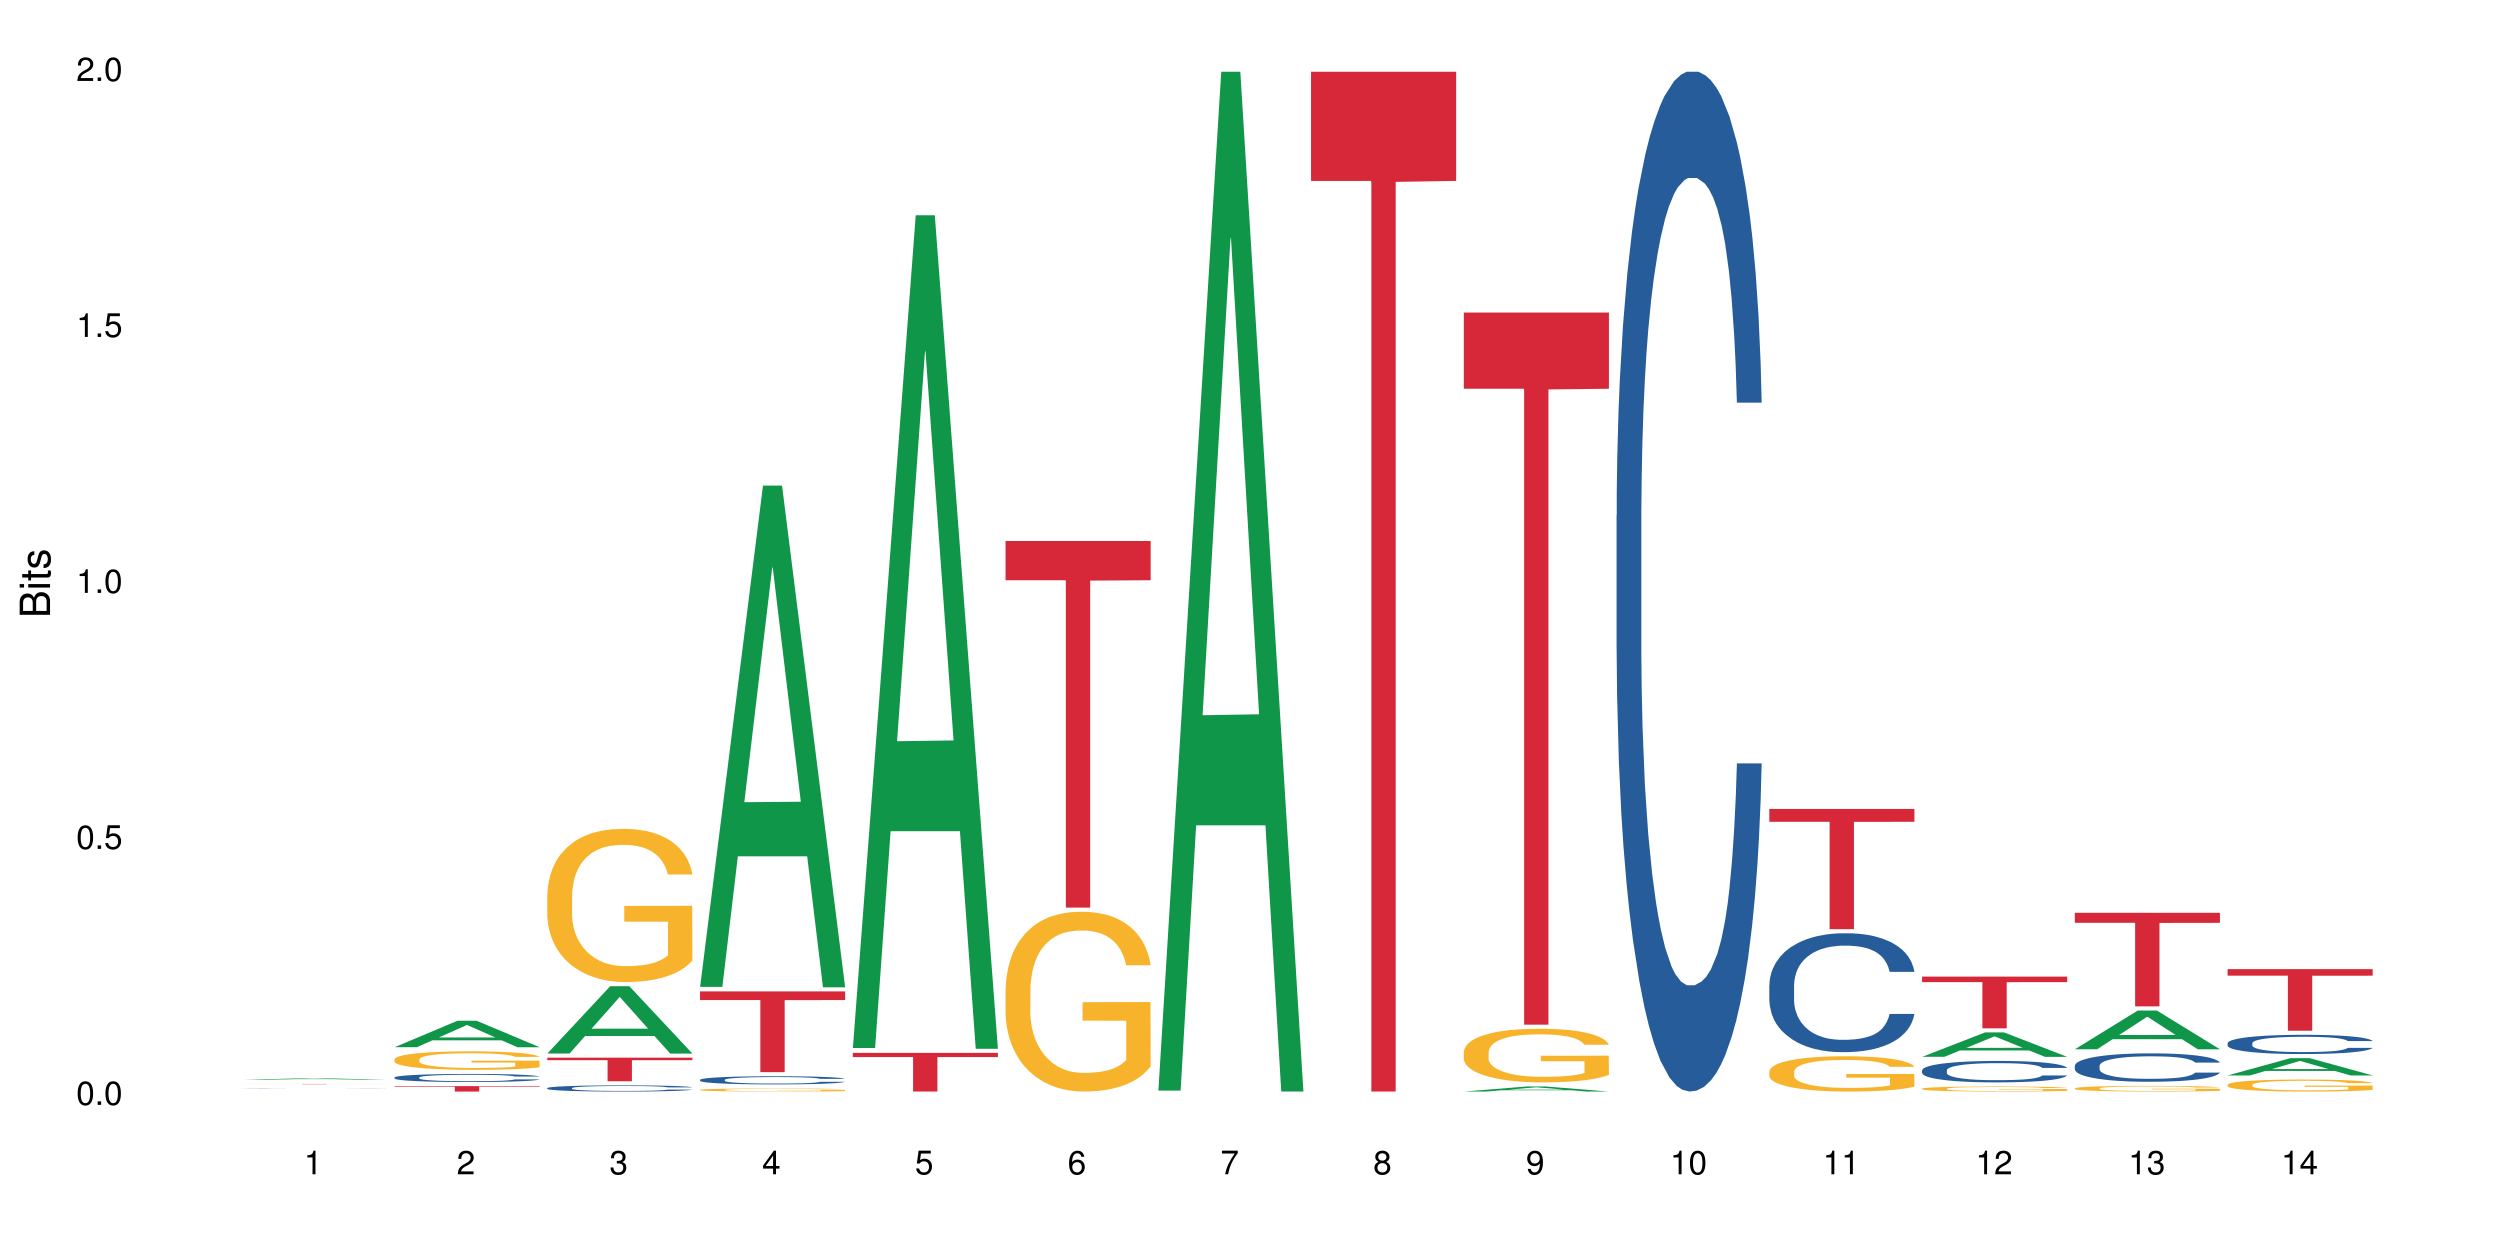 <?xml version="1.0" encoding="UTF-8"?>
<svg xmlns="http://www.w3.org/2000/svg" xmlns:xlink="http://www.w3.org/1999/xlink" width="720pt" height="360pt" viewBox="0 0 720 360" version="1.1">
<defs>
<g>
<symbol overflow="visible" id="glyph0-0">
<path style="stroke:none;" d=""/>
</symbol>
<symbol overflow="visible" id="glyph0-1">
<path style="stroke:none;" d="M 2.641 -6.797 C 2 -6.797 1.422 -6.531 1.078 -6.047 C 0.641 -5.453 0.406 -4.547 0.406 -3.297 C 0.406 -1 1.188 0.219 2.641 0.219 C 4.078 0.219 4.859 -1 4.859 -3.234 C 4.859 -4.562 4.656 -5.438 4.203 -6.047 C 3.844 -6.531 3.281 -6.797 2.641 -6.797 Z M 2.641 -6.047 C 3.547 -6.047 4 -5.125 4 -3.312 C 4 -1.375 3.562 -0.484 2.625 -0.484 C 1.734 -0.484 1.281 -1.422 1.281 -3.281 C 1.281 -5.141 1.734 -6.047 2.641 -6.047 Z M 2.641 -6.047 "/>
</symbol>
<symbol overflow="visible" id="glyph0-2">
<path style="stroke:none;" d="M 1.828 -1 L 0.828 -1 L 0.828 0 L 1.828 0 Z M 1.828 -1 "/>
</symbol>
<symbol overflow="visible" id="glyph0-3">
<path style="stroke:none;" d="M 4.562 -6.797 L 1.062 -6.797 L 0.547 -3.094 L 1.328 -3.094 C 1.719 -3.562 2.047 -3.734 2.578 -3.734 C 3.484 -3.734 4.062 -3.109 4.062 -2.094 C 4.062 -1.125 3.484 -0.531 2.578 -0.531 C 1.828 -0.531 1.375 -0.906 1.188 -1.672 L 0.328 -1.672 C 0.453 -1.109 0.547 -0.844 0.75 -0.594 C 1.125 -0.078 1.828 0.219 2.594 0.219 C 3.969 0.219 4.922 -0.781 4.922 -2.219 C 4.922 -3.562 4.031 -4.484 2.719 -4.484 C 2.25 -4.484 1.859 -4.359 1.469 -4.062 L 1.734 -5.969 L 4.562 -5.969 Z M 4.562 -6.797 "/>
</symbol>
<symbol overflow="visible" id="glyph0-4">
<path style="stroke:none;" d="M 2.484 -4.844 L 2.484 0 L 3.328 0 L 3.328 -6.797 L 2.766 -6.797 C 2.469 -5.75 2.281 -5.609 0.984 -5.453 L 0.984 -4.844 Z M 2.484 -4.844 "/>
</symbol>
<symbol overflow="visible" id="glyph0-5">
<path style="stroke:none;" d="M 4.859 -0.828 L 1.281 -0.828 C 1.359 -1.391 1.672 -1.75 2.5 -2.234 L 3.469 -2.75 C 4.406 -3.266 4.906 -3.969 4.906 -4.812 C 4.906 -5.375 4.672 -5.906 4.266 -6.266 C 3.859 -6.625 3.375 -6.797 2.719 -6.797 C 1.859 -6.797 1.219 -6.5 0.844 -5.922 C 0.609 -5.562 0.5 -5.125 0.484 -4.438 L 1.328 -4.438 C 1.359 -4.906 1.406 -5.188 1.531 -5.406 C 1.75 -5.812 2.188 -6.062 2.703 -6.062 C 3.469 -6.062 4.031 -5.516 4.031 -4.781 C 4.031 -4.25 3.719 -3.797 3.125 -3.438 L 2.234 -2.938 C 0.812 -2.141 0.406 -1.5 0.328 0 L 4.859 0 Z M 4.859 -0.828 "/>
</symbol>
<symbol overflow="visible" id="glyph0-6">
<path style="stroke:none;" d="M 2.125 -3.125 L 2.578 -3.125 C 3.516 -3.125 3.984 -2.703 3.984 -1.891 C 3.984 -1.031 3.469 -0.531 2.578 -0.531 C 1.656 -0.531 1.203 -0.984 1.156 -1.969 L 0.312 -1.969 C 0.344 -1.422 0.438 -1.078 0.609 -0.766 C 0.953 -0.109 1.625 0.219 2.547 0.219 C 3.953 0.219 4.859 -0.609 4.859 -1.906 C 4.859 -2.766 4.516 -3.25 3.703 -3.516 C 4.344 -3.766 4.656 -4.25 4.656 -4.938 C 4.656 -6.109 3.875 -6.797 2.578 -6.797 C 1.203 -6.797 0.484 -6.047 0.453 -4.609 L 1.297 -4.609 C 1.312 -5.016 1.344 -5.25 1.453 -5.453 C 1.641 -5.828 2.062 -6.062 2.594 -6.062 C 3.344 -6.062 3.797 -5.625 3.797 -4.906 C 3.797 -4.422 3.609 -4.141 3.25 -3.984 C 3.016 -3.891 2.719 -3.844 2.125 -3.844 Z M 2.125 -3.125 "/>
</symbol>
<symbol overflow="visible" id="glyph0-7">
<path style="stroke:none;" d="M 3.141 -1.625 L 3.141 0 L 3.984 0 L 3.984 -1.625 L 4.984 -1.625 L 4.984 -2.391 L 3.984 -2.391 L 3.984 -6.797 L 3.359 -6.797 L 0.266 -2.516 L 0.266 -1.625 Z M 3.141 -2.391 L 1 -2.391 L 3.141 -5.359 Z M 3.141 -2.391 "/>
</symbol>
<symbol overflow="visible" id="glyph0-8">
<path style="stroke:none;" d="M 4.781 -5.031 C 4.609 -6.141 3.891 -6.797 2.844 -6.797 C 2.094 -6.797 1.422 -6.438 1.031 -5.828 C 0.609 -5.172 0.406 -4.344 0.406 -3.094 C 0.406 -1.953 0.578 -1.234 0.984 -0.625 C 1.359 -0.078 1.953 0.219 2.703 0.219 C 3.984 0.219 4.922 -0.734 4.922 -2.078 C 4.922 -3.344 4.062 -4.234 2.844 -4.234 C 2.172 -4.234 1.641 -3.969 1.281 -3.469 C 1.281 -5.125 1.828 -6.047 2.797 -6.047 C 3.391 -6.047 3.797 -5.672 3.938 -5.031 Z M 2.734 -3.484 C 3.547 -3.484 4.062 -2.922 4.062 -2 C 4.062 -1.156 3.484 -0.531 2.703 -0.531 C 1.922 -0.531 1.328 -1.188 1.328 -2.047 C 1.328 -2.891 1.906 -3.484 2.734 -3.484 Z M 2.734 -3.484 "/>
</symbol>
<symbol overflow="visible" id="glyph0-9">
<path style="stroke:none;" d="M 4.984 -6.797 L 0.438 -6.797 L 0.438 -5.969 L 4.109 -5.969 C 2.5 -3.656 1.828 -2.234 1.328 0 L 2.219 0 C 2.594 -2.172 3.453 -4.047 4.984 -6.094 Z M 4.984 -6.797 "/>
</symbol>
<symbol overflow="visible" id="glyph0-10">
<path style="stroke:none;" d="M 3.75 -3.578 C 4.453 -4 4.688 -4.344 4.688 -4.984 C 4.688 -6.047 3.844 -6.797 2.641 -6.797 C 1.438 -6.797 0.594 -6.047 0.594 -4.984 C 0.594 -4.359 0.828 -4.016 1.516 -3.578 C 0.734 -3.203 0.359 -2.641 0.359 -1.891 C 0.359 -0.641 1.297 0.219 2.641 0.219 C 3.984 0.219 4.922 -0.641 4.922 -1.875 C 4.922 -2.641 4.531 -3.203 3.75 -3.578 Z M 2.641 -6.047 C 3.359 -6.047 3.812 -5.625 3.812 -4.969 C 3.812 -4.344 3.344 -3.922 2.641 -3.922 C 1.922 -3.922 1.453 -4.344 1.453 -4.984 C 1.453 -5.625 1.922 -6.047 2.641 -6.047 Z M 2.641 -3.203 C 3.484 -3.203 4.062 -2.672 4.062 -1.875 C 4.062 -1.062 3.484 -0.531 2.625 -0.531 C 1.797 -0.531 1.219 -1.078 1.219 -1.875 C 1.219 -2.672 1.797 -3.203 2.641 -3.203 Z M 2.641 -3.203 "/>
</symbol>
<symbol overflow="visible" id="glyph0-11">
<path style="stroke:none;" d="M 0.516 -1.547 C 0.672 -0.438 1.406 0.219 2.438 0.219 C 3.188 0.219 3.859 -0.141 4.266 -0.75 C 4.688 -1.406 4.891 -2.25 4.891 -3.484 C 4.891 -4.625 4.703 -5.359 4.312 -5.953 C 3.938 -6.5 3.344 -6.797 2.594 -6.797 C 1.297 -6.797 0.359 -5.844 0.359 -4.516 C 0.359 -3.25 1.234 -2.344 2.453 -2.344 C 3.094 -2.344 3.562 -2.578 4.016 -3.109 C 4 -1.453 3.469 -0.531 2.5 -0.531 C 1.906 -0.531 1.484 -0.906 1.359 -1.547 Z M 2.578 -6.062 C 3.375 -6.062 3.969 -5.406 3.969 -4.531 C 3.969 -3.688 3.375 -3.094 2.547 -3.094 C 1.734 -3.094 1.234 -3.672 1.234 -4.578 C 1.234 -5.438 1.797 -6.062 2.578 -6.062 Z M 2.578 -6.062 "/>
</symbol>
<symbol overflow="visible" id="glyph1-0">
<path style="stroke:none;" d=""/>
</symbol>
<symbol overflow="visible" id="glyph1-1">
<path style="stroke:none;" d="M 0 -0.953 L 0 -4.891 C 0 -5.719 -0.234 -6.344 -0.734 -6.797 C -1.188 -7.234 -1.812 -7.469 -2.5 -7.469 C -3.547 -7.469 -4.188 -7 -4.625 -5.875 C -4.984 -6.672 -5.641 -7.094 -6.531 -7.094 C -7.156 -7.094 -7.734 -6.859 -8.141 -6.391 C -8.562 -5.938 -8.75 -5.344 -8.75 -4.5 L -8.75 -0.953 Z M -4.984 -2.062 L -7.766 -2.062 L -7.766 -4.219 C -7.766 -4.844 -7.688 -5.203 -7.453 -5.5 C -7.219 -5.812 -6.859 -5.969 -6.375 -5.969 C -5.906 -5.969 -5.531 -5.812 -5.297 -5.5 C -5.062 -5.203 -4.984 -4.844 -4.984 -4.219 Z M -0.984 -2.062 L -4 -2.062 L -4 -4.781 C -4 -5.328 -3.859 -5.688 -3.578 -5.953 C -3.297 -6.219 -2.922 -6.359 -2.484 -6.359 C -2.062 -6.359 -1.688 -6.219 -1.406 -5.953 C -1.109 -5.688 -0.984 -5.328 -0.984 -4.781 Z M -0.984 -2.062 "/>
</symbol>
<symbol overflow="visible" id="glyph1-2">
<path style="stroke:none;" d="M -6.281 -1.797 L -6.281 -0.797 L 0 -0.797 L 0 -1.797 Z M -8.75 -1.797 L -8.75 -0.797 L -7.484 -0.797 L -7.484 -1.797 Z M -8.75 -1.797 "/>
</symbol>
<symbol overflow="visible" id="glyph1-3">
<path style="stroke:none;" d="M -6.281 -3.047 L -6.281 -2.016 L -8.016 -2.016 L -8.016 -1.016 L -6.281 -1.016 L -6.281 -0.172 L -5.469 -0.172 L -5.469 -1.016 L -0.719 -1.016 C -0.078 -1.016 0.281 -1.453 0.281 -2.234 C 0.281 -2.469 0.25 -2.719 0.188 -3.047 L -0.641 -3.047 C -0.609 -2.922 -0.594 -2.766 -0.594 -2.562 C -0.594 -2.141 -0.719 -2.016 -1.156 -2.016 L -5.469 -2.016 L -5.469 -3.047 Z M -6.281 -3.047 "/>
</symbol>
<symbol overflow="visible" id="glyph1-4">
<path style="stroke:none;" d="M -4.531 -5.25 C -5.766 -5.25 -6.469 -4.422 -6.469 -2.969 C -6.469 -1.516 -5.719 -0.562 -4.547 -0.562 C -3.562 -0.562 -3.094 -1.062 -2.734 -2.562 L -2.516 -3.484 C -2.344 -4.188 -2.094 -4.469 -1.625 -4.469 C -1.047 -4.469 -0.641 -3.875 -0.641 -3 C -0.641 -2.453 -0.797 -2 -1.062 -1.75 C -1.25 -1.594 -1.422 -1.531 -1.875 -1.469 L -1.875 -0.406 C -0.422 -0.453 0.281 -1.266 0.281 -2.922 C 0.281 -4.5 -0.5 -5.516 -1.719 -5.516 C -2.656 -5.516 -3.172 -4.984 -3.469 -3.734 L -3.703 -2.766 C -3.891 -1.953 -4.156 -1.609 -4.594 -1.609 C -5.172 -1.609 -5.547 -2.125 -5.547 -2.938 C -5.547 -3.75 -5.203 -4.172 -4.531 -4.203 Z M -4.531 -5.25 "/>
</symbol>
</g>
</defs>
<g id="surface114064">
<rect x="0" y="0" width="720" height="360" style="fill:rgb(100%,100%,100%);fill-opacity:1;stroke:none;"/>
<path style=" stroke:none;fill-rule:nonzero;fill:rgb(6.275%,58.824%,28.235%);fill-opacity:1;" d="M 69.629 310.992 L 69.676 310.992 L 87.758 310.535 L 93.25 310.535 L 111.422 310.992 L 105.039 310.992 L 100.484 310.875 L 80.523 310.875 L 76.059 310.992 L 69.629 310.992 L 82.445 310.824 L 98.652 310.824 L 90.57 310.609 L 90.391 310.609 L 82.398 310.824 L 82.445 310.824 Z M 69.629 310.992 "/>
<path style=" stroke:none;fill-rule:nonzero;fill:rgb(14.51%,36.078%,60%);fill-opacity:1;" d="M 69.629 313.461 L 69.68 313.461 L 69.832 313.457 L 70.191 313.453 L 70.547 313.453 L 71.465 313.449 L 72.738 313.445 L 74.062 313.441 L 75.898 313.441 L 77.887 313.438 L 80.535 313.438 L 82.219 313.434 L 99.75 313.434 L 102.148 313.438 L 105.258 313.438 L 106.785 313.441 L 107.957 313.441 L 108.773 313.445 L 109.691 313.445 L 110.504 313.449 L 111.117 313.449 L 111.422 313.453 L 103.93 313.453 L 103.523 313.449 L 102.758 313.445 L 100.922 313.445 L 99.957 313.441 L 82.32 313.441 L 81.453 313.445 L 79.617 313.445 L 78.754 313.449 L 78.242 313.449 L 77.785 313.453 L 77.375 313.453 L 77.07 313.457 L 76.867 313.457 L 76.766 313.461 L 76.766 313.469 L 76.867 313.473 L 77.121 313.473 L 77.785 313.477 L 78.754 313.48 L 79.875 313.484 L 81.555 313.484 L 82.371 313.488 L 99.852 313.488 L 100.871 313.484 L 102.148 313.484 L 102.91 313.48 L 103.523 313.48 L 103.98 313.477 L 111.422 313.477 L 111.117 313.48 L 110.66 313.48 L 110.199 313.484 L 109.484 313.484 L 108.672 313.488 L 106.531 313.488 L 105.258 313.492 L 102.809 313.492 L 100.922 313.496 L 82.27 313.496 L 80.383 313.492 L 77.633 313.492 L 76.203 313.488 L 74.371 313.488 L 73.25 313.484 L 72.484 313.484 L 71.617 313.48 L 71.004 313.48 L 70.293 313.477 L 69.781 313.473 L 69.629 313.469 Z M 69.629 313.461 "/>
<path style=" stroke:none;fill-rule:nonzero;fill:rgb(83.922%,15.686%,22.353%);fill-opacity:1;" d="M 69.629 312.172 L 111.422 312.172 L 111.422 312.18 L 94.004 312.18 L 94.004 312.254 L 86.996 312.254 L 86.996 312.18 L 69.629 312.18 Z M 69.629 312.172 "/>
<path style=" stroke:none;fill-rule:nonzero;fill:rgb(6.275%,58.824%,28.235%);fill-opacity:1;" d="M 113.621 301.602 L 113.668 301.598 L 131.75 293.969 L 137.242 293.969 L 155.418 301.609 L 149.031 301.609 L 144.477 299.617 L 124.52 299.617 L 120.051 301.602 L 113.621 301.602 L 126.438 298.789 L 142.645 298.785 L 134.562 295.219 L 134.477 295.211 L 134.387 295.23 L 126.395 298.785 L 126.438 298.789 Z M 113.621 301.602 "/>
<path style=" stroke:none;fill-rule:nonzero;fill:rgb(14.51%,36.078%,60%);fill-opacity:1;" d="M 113.621 310.309 L 113.672 310.309 L 113.672 310.254 L 113.828 310.176 L 114.184 310.074 L 114.539 310.004 L 115.457 309.879 L 116.73 309.758 L 118.059 309.664 L 119.023 309.605 L 119.891 309.566 L 121.879 309.484 L 123.152 309.445 L 124.531 309.41 L 126.211 309.375 L 127.434 309.352 L 130.188 309.316 L 132.227 309.305 L 133.805 309.297 L 137.223 309.297 L 139.258 309.305 L 140.738 309.316 L 142.367 309.332 L 143.746 309.352 L 146.141 309.398 L 148.281 309.457 L 149.25 309.492 L 150.777 309.559 L 151.949 309.621 L 152.766 309.676 L 153.684 309.758 L 154.5 309.852 L 155.109 309.961 L 155.418 310.051 L 148.281 310.051 L 147.926 309.965 L 147.516 309.902 L 146.75 309.812 L 145.988 309.75 L 144.918 309.691 L 143.949 309.648 L 142.625 309.609 L 141.453 309.582 L 140.227 309.566 L 139.055 309.551 L 136.812 309.539 L 134.215 309.539 L 133.246 309.543 L 131.258 309.559 L 130.188 309.574 L 128.66 309.605 L 127.59 309.633 L 126.312 309.676 L 125.449 309.711 L 124.379 309.766 L 123.613 309.816 L 122.746 309.887 L 122.234 309.938 L 121.777 310 L 121.371 310.07 L 121.062 310.145 L 120.859 310.223 L 120.758 310.297 L 120.758 310.629 L 120.859 310.703 L 121.113 310.793 L 121.777 310.922 L 122.746 311.035 L 123.867 311.125 L 124.938 311.191 L 125.551 311.219 L 126.363 311.254 L 127.641 311.297 L 129.473 311.34 L 130.543 311.355 L 132.176 311.371 L 133.855 311.383 L 136.098 311.383 L 138.086 311.371 L 139.414 311.363 L 140.789 311.344 L 142.676 311.309 L 143.848 311.273 L 144.867 311.234 L 145.629 311.195 L 146.141 311.16 L 146.906 311.094 L 147.516 311.02 L 147.977 310.945 L 148.281 310.875 L 155.418 310.875 L 155.109 310.961 L 154.652 311.043 L 154.191 311.105 L 153.48 311.18 L 152.664 311.246 L 151.492 311.32 L 150.523 311.367 L 149.25 311.422 L 148.078 311.461 L 146.805 311.496 L 144.918 311.539 L 143.695 311.562 L 142.367 311.582 L 140.789 311.598 L 138.801 311.613 L 136.66 311.621 L 134.672 311.625 L 132.531 311.617 L 130.953 311.609 L 128.863 311.59 L 126.262 311.555 L 124.379 311.512 L 122.898 311.473 L 121.625 311.43 L 120.199 311.371 L 118.363 311.277 L 117.242 311.207 L 116.477 311.148 L 115.609 311.062 L 115 310.988 L 114.285 310.871 L 113.777 310.719 L 113.621 310.602 Z M 113.621 310.309 "/>
<path style=" stroke:none;fill-rule:nonzero;fill:rgb(96.863%,70.196%,16.863%);fill-opacity:1;" d="M 113.621 305.07 L 113.672 305.066 L 113.672 304.969 L 113.879 304.75 L 114.387 304.449 L 115.051 304.199 L 115.762 304.008 L 116.223 303.902 L 116.988 303.758 L 117.648 303.652 L 119.332 303.434 L 121.473 303.227 L 122.645 303.141 L 123.969 303.059 L 125.855 302.965 L 126.723 302.93 L 129.371 302.852 L 132.379 302.805 L 135.691 302.789 L 137.223 302.793 L 139.312 302.812 L 142.164 302.867 L 143.797 302.918 L 145.07 302.965 L 146.395 303.027 L 148.027 303.125 L 149.555 303.242 L 150.777 303.359 L 152 303.504 L 153.02 303.66 L 153.887 303.832 L 154.652 304.035 L 155.109 304.207 L 155.418 304.375 L 148.332 304.375 L 147.926 304.207 L 147.465 304.074 L 146.699 303.914 L 145.938 303.797 L 145.172 303.703 L 143.746 303.578 L 142.523 303.5 L 140.992 303.434 L 139.516 303.387 L 137.832 303.359 L 136.812 303.348 L 134.113 303.348 L 131.664 303.383 L 130.238 303.422 L 129.219 303.461 L 127.793 303.535 L 126.926 303.594 L 126.414 303.633 L 124.887 303.781 L 123.867 303.918 L 123.305 304.012 L 122.594 304.156 L 122.082 304.289 L 121.523 304.484 L 121.219 304.629 L 120.809 304.961 L 120.758 305.836 L 120.91 306.02 L 121.219 306.219 L 121.625 306.395 L 122.234 306.578 L 122.848 306.723 L 123.918 306.91 L 124.836 307.035 L 125.551 307.121 L 126.926 307.25 L 127.484 307.293 L 128.812 307.383 L 130.188 307.449 L 131.871 307.508 L 133.145 307.539 L 135.184 307.562 L 137.781 307.562 L 140.84 307.531 L 142.777 307.496 L 144.102 307.457 L 144.969 307.422 L 146.039 307.367 L 146.805 307.32 L 147.516 307.266 L 148.383 307.184 L 148.383 306.02 L 135.793 306.016 L 135.793 305.469 L 155.367 305.465 L 155.418 307.367 L 154.348 307.5 L 153.02 307.625 L 151.746 307.723 L 150.422 307.805 L 148.535 307.898 L 147.008 307.957 L 144.664 308.023 L 142.523 308.066 L 140.277 308.098 L 138.293 308.113 L 135.945 308.117 L 133.855 308.105 L 131.613 308.078 L 129.832 308.039 L 128.199 307.992 L 126.57 307.926 L 124.531 307.824 L 123.203 307.742 L 121.828 307.641 L 120.453 307.52 L 119.23 307.387 L 118.414 307.285 L 117.598 307.168 L 116.73 307.023 L 115.918 306.855 L 115.305 306.707 L 114.742 306.535 L 114.336 306.375 L 113.93 306.156 L 113.727 305.98 L 113.621 305.832 Z M 113.621 305.07 "/>
<path style=" stroke:none;fill-rule:nonzero;fill:rgb(83.922%,15.686%,22.353%);fill-opacity:1;" d="M 113.621 312.805 L 155.418 312.805 L 155.418 312.973 L 138 312.973 L 138 314.371 L 130.988 314.371 L 130.988 312.973 L 113.621 312.973 Z M 113.621 312.805 "/>
<path style=" stroke:none;fill-rule:nonzero;fill:rgb(6.275%,58.824%,28.235%);fill-opacity:1;" d="M 157.617 303.41 L 157.66 303.395 L 175.746 284.016 L 181.238 284.016 L 199.41 303.43 L 193.023 303.43 L 188.469 298.363 L 168.512 298.363 L 164.047 303.41 L 157.617 303.41 L 170.43 296.266 L 186.641 296.246 L 178.559 287.188 L 178.469 287.168 L 178.379 287.223 L 170.387 296.246 L 170.43 296.266 Z M 157.617 303.41 "/>
<path style=" stroke:none;fill-rule:nonzero;fill:rgb(14.51%,36.078%,60%);fill-opacity:1;" d="M 157.617 313.363 L 157.668 313.363 L 157.668 313.324 L 157.82 313.262 L 158.176 313.184 L 158.535 313.129 L 159.449 313.035 L 160.727 312.941 L 162.051 312.871 L 163.02 312.828 L 163.887 312.793 L 165.871 312.734 L 167.148 312.703 L 168.523 312.676 L 170.207 312.648 L 171.43 312.633 L 174.18 312.605 L 176.219 312.594 L 177.801 312.59 L 181.215 312.59 L 183.254 312.598 L 184.73 312.605 L 186.363 312.617 L 187.738 312.633 L 190.133 312.668 L 192.273 312.715 L 193.242 312.738 L 194.773 312.789 L 195.945 312.84 L 196.758 312.883 L 197.676 312.941 L 198.492 313.016 L 199.105 313.098 L 199.41 313.168 L 192.273 313.168 L 191.918 313.102 L 191.512 313.051 L 190.746 312.984 L 189.98 312.938 L 188.91 312.891 L 187.941 312.859 L 186.617 312.828 L 185.445 312.809 L 184.223 312.793 L 183.051 312.785 L 180.805 312.773 L 178.207 312.773 L 177.238 312.777 L 175.25 312.793 L 174.18 312.805 L 172.652 312.824 L 171.582 312.848 L 170.309 312.879 L 169.441 312.906 L 168.371 312.949 L 167.605 312.988 L 166.738 313.039 L 166.23 313.082 L 165.77 313.125 L 165.363 313.18 L 165.059 313.238 L 164.855 313.297 L 164.75 313.355 L 164.75 313.609 L 164.855 313.668 L 165.109 313.734 L 165.77 313.836 L 166.738 313.922 L 167.859 313.988 L 168.93 314.039 L 169.543 314.062 L 170.359 314.086 L 171.633 314.121 L 173.469 314.152 L 174.539 314.164 L 176.168 314.18 L 177.852 314.184 L 180.094 314.184 L 182.082 314.18 L 183.406 314.172 L 184.781 314.156 L 186.668 314.129 L 187.84 314.105 L 188.859 314.074 L 189.625 314.043 L 190.133 314.016 L 190.898 313.965 L 191.512 313.91 L 191.969 313.852 L 192.273 313.797 L 199.41 313.797 L 199.105 313.863 L 198.645 313.926 L 198.188 313.973 L 197.473 314.031 L 196.656 314.082 L 195.484 314.137 L 194.516 314.176 L 193.242 314.215 L 192.07 314.246 L 190.797 314.273 L 188.91 314.309 L 187.688 314.324 L 186.363 314.34 L 184.781 314.352 L 182.793 314.363 L 180.652 314.367 L 178.664 314.371 L 176.523 314.367 L 174.945 314.359 L 172.855 314.348 L 170.258 314.316 L 168.371 314.285 L 166.891 314.254 L 165.617 314.223 L 164.191 314.18 L 162.355 314.105 L 161.234 314.051 L 160.469 314.008 L 159.605 313.941 L 158.992 313.887 L 158.277 313.793 L 157.77 313.68 L 157.617 313.59 Z M 157.617 313.363 "/>
<path style=" stroke:none;fill-rule:nonzero;fill:rgb(96.863%,70.196%,16.863%);fill-opacity:1;" d="M 157.617 257.605 L 157.668 257.566 L 157.668 256.762 L 157.871 254.945 L 158.379 252.449 L 159.043 250.395 L 159.758 248.781 L 160.215 247.934 L 160.98 246.727 L 161.641 245.84 L 163.324 244.027 L 165.465 242.332 L 166.637 241.609 L 167.961 240.922 L 169.848 240.156 L 170.715 239.875 L 173.363 239.23 L 176.371 238.828 L 179.684 238.707 L 181.215 238.746 L 183.305 238.906 L 186.156 239.352 L 187.789 239.754 L 189.062 240.156 L 190.387 240.68 L 192.02 241.488 L 193.547 242.453 L 194.773 243.422 L 195.996 244.629 L 197.016 245.918 L 197.879 247.332 L 198.645 249.023 L 199.105 250.434 L 199.41 251.844 L 192.324 251.844 L 191.918 250.434 L 191.457 249.344 L 190.695 248.016 L 189.93 247.047 L 189.164 246.281 L 187.738 245.234 L 186.516 244.59 L 184.984 244.027 L 183.508 243.664 L 181.824 243.422 L 180.805 243.34 L 178.105 243.34 L 175.66 243.621 L 174.23 243.945 L 173.211 244.266 L 171.785 244.871 L 170.918 245.355 L 170.41 245.68 L 168.879 246.926 L 167.859 248.055 L 167.301 248.82 L 166.586 250.031 L 166.078 251.117 L 165.516 252.73 L 165.211 253.941 L 164.801 256.68 L 164.75 263.934 L 164.906 265.465 L 165.211 267.117 L 165.617 268.57 L 166.23 270.102 L 166.84 271.27 L 167.91 272.84 L 168.828 273.887 L 169.543 274.574 L 170.918 275.66 L 171.48 276.023 L 172.805 276.75 L 174.18 277.312 L 175.863 277.797 L 177.137 278.039 L 179.176 278.242 L 181.773 278.242 L 184.832 278 L 186.77 277.676 L 188.094 277.355 L 188.961 277.07 L 190.031 276.629 L 190.797 276.227 L 191.512 275.781 L 192.375 275.098 L 192.375 265.465 L 179.789 265.426 L 179.789 260.91 L 199.359 260.871 L 199.41 276.629 L 198.34 277.715 L 197.016 278.766 L 195.738 279.57 L 194.414 280.254 L 192.527 281.02 L 191 281.504 L 188.656 282.07 L 186.516 282.434 L 184.273 282.672 L 182.285 282.793 L 179.941 282.836 L 177.852 282.754 L 175.609 282.512 L 173.824 282.191 L 172.191 281.785 L 170.562 281.262 L 168.523 280.418 L 167.199 279.73 L 165.82 278.887 L 164.445 277.879 L 163.223 276.789 L 162.406 275.945 L 161.59 274.977 L 160.727 273.766 L 159.91 272.398 L 159.297 271.148 L 158.738 269.738 L 158.328 268.406 L 157.922 266.594 L 157.719 265.145 L 157.617 263.895 Z M 157.617 257.605 "/>
<path style=" stroke:none;fill-rule:nonzero;fill:rgb(83.922%,15.686%,22.353%);fill-opacity:1;" d="M 157.617 304.609 L 199.41 304.609 L 199.41 305.336 L 181.992 305.344 L 181.992 311.41 L 174.984 311.41 L 174.984 305.352 L 174.883 305.336 L 157.617 305.336 Z M 157.617 304.609 "/>
<path style=" stroke:none;fill-rule:nonzero;fill:rgb(6.275%,58.824%,28.235%);fill-opacity:1;" d="M 201.609 284.215 L 201.652 284.082 L 219.738 139.852 L 225.23 139.852 L 243.402 284.352 L 237.02 284.352 L 232.465 246.633 L 212.504 246.633 L 208.039 284.215 L 201.609 284.215 L 214.426 231.031 L 230.633 230.895 L 222.551 163.461 L 222.461 163.324 L 222.371 163.734 L 214.379 230.895 L 214.426 231.031 Z M 201.609 284.215 "/>
<path style=" stroke:none;fill-rule:nonzero;fill:rgb(14.51%,36.078%,60%);fill-opacity:1;" d="M 201.609 310.98 L 201.66 310.98 L 201.66 310.93 L 201.812 310.848 L 202.172 310.742 L 202.527 310.672 L 203.445 310.547 L 204.719 310.422 L 206.043 310.328 L 207.012 310.273 L 207.879 310.23 L 209.867 310.148 L 211.141 310.109 L 212.516 310.074 L 214.199 310.035 L 215.422 310.016 L 218.176 309.98 L 220.211 309.965 L 221.793 309.957 L 225.207 309.957 L 227.246 309.969 L 228.723 309.977 L 230.355 309.996 L 231.73 310.016 L 234.129 310.062 L 236.27 310.121 L 237.234 310.156 L 238.766 310.223 L 239.938 310.289 L 240.754 310.344 L 241.672 310.422 L 242.484 310.52 L 243.098 310.629 L 243.402 310.723 L 236.27 310.723 L 235.91 310.637 L 235.504 310.57 L 234.738 310.48 L 233.973 310.418 L 232.902 310.355 L 231.934 310.316 L 230.609 310.273 L 229.438 310.25 L 228.215 310.23 L 227.043 310.215 L 224.801 310.203 L 222.199 310.203 L 221.23 310.207 L 219.246 310.227 L 218.176 310.238 L 216.645 310.27 L 215.574 310.297 L 214.301 310.34 L 213.434 310.379 L 212.363 310.434 L 211.598 310.484 L 210.734 310.555 L 210.223 310.609 L 209.766 310.668 L 209.355 310.738 L 209.051 310.812 L 208.848 310.895 L 208.746 310.973 L 208.746 311.305 L 208.848 311.383 L 209.102 311.473 L 209.766 311.602 L 210.734 311.719 L 211.855 311.809 L 212.926 311.871 L 213.535 311.902 L 214.352 311.938 L 215.625 311.98 L 217.461 312.023 L 218.531 312.039 L 220.16 312.059 L 221.844 312.066 L 224.086 312.066 L 226.074 312.059 L 227.398 312.047 L 228.777 312.027 L 230.66 311.992 L 231.832 311.957 L 232.852 311.918 L 233.617 311.875 L 234.129 311.844 L 234.891 311.773 L 235.504 311.703 L 235.961 311.625 L 236.27 311.555 L 243.402 311.555 L 243.098 311.641 L 242.641 311.723 L 242.18 311.785 L 241.465 311.859 L 240.652 311.93 L 239.48 312.004 L 238.512 312.051 L 237.234 312.105 L 236.062 312.148 L 234.789 312.184 L 232.902 312.227 L 231.68 312.25 L 230.355 312.266 L 228.777 312.285 L 226.789 312.301 L 224.648 312.309 L 222.66 312.312 L 220.52 312.305 L 218.938 312.297 L 216.848 312.277 L 214.25 312.238 L 212.363 312.199 L 210.887 312.156 L 209.613 312.113 L 208.184 312.059 L 206.348 311.961 L 205.227 311.891 L 204.465 311.828 L 203.598 311.746 L 202.984 311.668 L 202.273 311.551 L 201.762 311.398 L 201.609 311.277 Z M 201.609 310.98 "/>
<path style=" stroke:none;fill-rule:nonzero;fill:rgb(96.863%,70.196%,16.863%);fill-opacity:1;" d="M 201.609 313.867 L 201.66 313.867 L 201.66 313.852 L 201.863 313.812 L 202.375 313.766 L 203.035 313.723 L 203.75 313.691 L 204.207 313.676 L 204.973 313.648 L 205.637 313.633 L 207.316 313.598 L 209.457 313.562 L 210.629 313.547 L 211.957 313.535 L 213.844 313.52 L 214.707 313.512 L 217.359 313.5 L 220.367 313.492 L 223.68 313.488 L 225.207 313.492 L 227.297 313.492 L 230.152 313.504 L 231.781 313.512 L 233.059 313.52 L 234.383 313.531 L 236.012 313.547 L 237.543 313.566 L 238.766 313.586 L 239.988 313.609 L 241.008 313.633 L 241.875 313.664 L 242.641 313.695 L 243.098 313.723 L 243.402 313.754 L 236.32 313.754 L 235.91 313.723 L 235.453 313.703 L 234.688 313.676 L 233.922 313.656 L 233.16 313.641 L 231.73 313.621 L 230.508 313.609 L 228.98 313.598 L 227.5 313.59 L 225.82 313.586 L 224.801 313.582 L 222.098 313.582 L 219.652 313.59 L 218.227 313.594 L 217.207 313.602 L 215.777 313.613 L 214.914 313.621 L 214.402 313.629 L 212.875 313.652 L 211.855 313.676 L 211.293 313.691 L 210.578 313.715 L 210.07 313.738 L 209.508 313.77 L 209.203 313.793 L 208.797 313.848 L 208.746 313.992 L 208.898 314.023 L 209.203 314.059 L 209.613 314.086 L 210.223 314.117 L 210.836 314.141 L 211.906 314.172 L 212.824 314.191 L 213.535 314.207 L 214.914 314.227 L 215.473 314.234 L 216.797 314.25 L 218.176 314.262 L 219.855 314.27 L 221.129 314.273 L 223.168 314.277 L 225.77 314.277 L 228.828 314.273 L 230.762 314.27 L 232.09 314.262 L 232.953 314.254 L 234.023 314.246 L 234.789 314.238 L 235.504 314.23 L 236.371 314.215 L 236.371 314.023 L 223.781 314.023 L 223.781 313.934 L 243.352 313.934 L 243.402 314.246 L 242.332 314.27 L 241.008 314.289 L 239.734 314.305 L 238.41 314.32 L 236.523 314.336 L 234.992 314.344 L 232.648 314.355 L 230.508 314.363 L 228.266 314.367 L 226.277 314.371 L 223.934 314.371 L 221.844 314.367 L 219.602 314.363 L 217.816 314.359 L 216.188 314.352 L 214.555 314.34 L 212.516 314.324 L 211.191 314.309 L 209.816 314.293 L 208.438 314.273 L 207.215 314.25 L 206.402 314.234 L 205.586 314.215 L 204.719 314.191 L 203.902 314.164 L 203.293 314.137 L 202.73 314.109 L 202.324 314.082 L 201.914 314.047 L 201.711 314.02 L 201.609 313.992 Z M 201.609 313.867 "/>
<path style=" stroke:none;fill-rule:nonzero;fill:rgb(83.922%,15.686%,22.353%);fill-opacity:1;" d="M 201.609 285.531 L 243.402 285.531 L 243.402 288.02 L 225.984 288.043 L 225.984 308.777 L 218.977 308.777 L 218.977 288.062 L 218.875 288.02 L 201.609 288.02 Z M 201.609 285.531 "/>
<path style=" stroke:none;fill-rule:nonzero;fill:rgb(6.275%,58.824%,28.235%);fill-opacity:1;" d="M 245.602 301.828 L 245.648 301.602 L 263.73 61.992 L 269.223 61.992 L 287.398 302.055 L 281.012 302.055 L 276.457 239.391 L 256.496 239.391 L 252.031 301.828 L 245.602 301.828 L 258.418 213.469 L 274.625 213.242 L 266.543 101.215 L 266.457 100.988 L 266.367 101.664 L 258.375 213.242 L 258.418 213.469 Z M 245.602 301.828 "/>
<path style=" stroke:none;fill-rule:nonzero;fill:rgb(83.922%,15.686%,22.353%);fill-opacity:1;" d="M 245.602 303.234 L 287.398 303.234 L 287.398 304.426 L 269.977 304.438 L 269.977 314.371 L 262.969 314.371 L 262.969 304.445 L 262.867 304.426 L 245.602 304.426 Z M 245.602 303.234 "/>
<path style=" stroke:none;fill-rule:nonzero;fill:rgb(96.863%,70.196%,16.863%);fill-opacity:1;" d="M 289.598 284.758 L 289.648 284.711 L 289.648 283.766 L 289.852 281.637 L 290.359 278.703 L 291.023 276.289 L 291.738 274.398 L 292.195 273.406 L 292.961 271.984 L 293.621 270.945 L 295.305 268.816 L 297.445 266.828 L 298.617 265.977 L 299.941 265.172 L 301.828 264.273 L 302.695 263.945 L 305.344 263.188 L 308.352 262.715 L 311.664 262.57 L 313.195 262.617 L 315.285 262.809 L 318.137 263.328 L 319.77 263.801 L 321.043 264.273 L 322.367 264.891 L 324 265.836 L 325.527 266.973 L 326.75 268.105 L 327.977 269.527 L 328.996 271.039 L 329.859 272.695 L 330.625 274.684 L 331.086 276.336 L 331.391 277.992 L 324.305 277.992 L 323.898 276.336 L 323.438 275.059 L 322.676 273.5 L 321.91 272.363 L 321.145 271.465 L 319.719 270.234 L 318.496 269.477 L 316.965 268.816 L 315.488 268.391 L 313.805 268.105 L 312.785 268.012 L 310.086 268.012 L 307.641 268.344 L 306.211 268.723 L 305.191 269.102 L 303.766 269.809 L 302.898 270.375 L 302.391 270.754 L 300.859 272.223 L 299.84 273.547 L 299.281 274.445 L 298.566 275.863 L 298.059 277.141 L 297.496 279.035 L 297.191 280.453 L 296.781 283.668 L 296.73 292.184 L 296.883 293.98 L 297.191 295.922 L 297.598 297.625 L 298.211 299.422 L 298.82 300.793 L 299.891 302.641 L 300.809 303.867 L 301.523 304.672 L 302.898 305.949 L 303.461 306.375 L 304.785 307.227 L 306.16 307.891 L 307.844 308.457 L 309.117 308.742 L 311.156 308.977 L 313.754 308.977 L 316.812 308.695 L 318.75 308.316 L 320.074 307.938 L 320.941 307.605 L 322.012 307.086 L 322.777 306.613 L 323.488 306.094 L 324.355 305.289 L 324.355 293.98 L 311.766 293.934 L 311.766 288.637 L 331.34 288.59 L 331.391 307.086 L 330.32 308.363 L 328.996 309.594 L 327.719 310.539 L 326.395 311.344 L 324.508 312.242 L 322.98 312.809 L 320.637 313.473 L 318.496 313.898 L 316.254 314.18 L 314.266 314.324 L 311.922 314.371 L 309.832 314.277 L 307.59 313.992 L 305.805 313.613 L 304.172 313.141 L 302.543 312.527 L 300.504 311.531 L 299.18 310.727 L 297.801 309.734 L 296.426 308.551 L 295.203 307.273 L 294.387 306.281 L 293.57 305.145 L 292.707 303.727 L 291.891 302.117 L 291.277 300.652 L 290.719 298.996 L 290.309 297.434 L 289.902 295.309 L 289.699 293.605 L 289.598 292.137 Z M 289.598 284.758 "/>
<path style=" stroke:none;fill-rule:nonzero;fill:rgb(83.922%,15.686%,22.353%);fill-opacity:1;" d="M 289.598 155.812 L 331.391 155.812 L 331.391 167.113 L 313.973 167.211 L 313.973 261.391 L 306.965 261.391 L 306.965 167.312 L 306.863 167.113 L 289.598 167.113 Z M 289.598 155.812 "/>
<path style=" stroke:none;fill-rule:nonzero;fill:rgb(6.275%,58.824%,28.235%);fill-opacity:1;" d="M 333.59 314.094 L 333.633 313.82 L 351.719 20.664 L 357.211 20.664 L 375.383 314.371 L 369 314.371 L 364.445 237.703 L 344.484 237.703 L 340.02 314.094 L 333.59 314.094 L 346.406 205.988 L 362.613 205.711 L 354.531 68.648 L 354.441 68.375 L 354.352 69.199 L 346.359 205.711 L 346.406 205.988 Z M 333.59 314.094 "/>
<path style=" stroke:none;fill-rule:nonzero;fill:rgb(83.922%,15.686%,22.353%);fill-opacity:1;" d="M 377.582 20.664 L 419.375 20.664 L 419.375 52.102 L 401.957 52.379 L 401.957 314.371 L 394.949 314.371 L 394.949 52.652 L 394.848 52.102 L 377.582 52.102 Z M 377.582 20.664 "/>
<path style=" stroke:none;fill-rule:nonzero;fill:rgb(6.275%,58.824%,28.235%);fill-opacity:1;" d="M 421.578 314.371 L 421.621 314.367 L 439.703 312.906 L 445.195 312.906 L 463.371 314.371 L 456.984 314.371 L 452.43 313.988 L 432.473 313.988 L 428.008 314.371 L 421.578 314.371 L 434.391 313.828 L 450.602 313.828 L 442.52 313.145 L 442.43 313.145 L 442.34 313.148 L 434.348 313.828 L 434.391 313.828 Z M 421.578 314.371 "/>
<path style=" stroke:none;fill-rule:nonzero;fill:rgb(96.863%,70.196%,16.863%);fill-opacity:1;" d="M 421.578 302.898 L 421.629 302.883 L 421.629 302.602 L 421.832 301.965 L 422.34 301.094 L 423.004 300.371 L 423.719 299.809 L 424.176 299.512 L 424.941 299.09 L 425.602 298.777 L 427.285 298.145 L 429.426 297.551 L 430.598 297.297 L 431.922 297.059 L 433.809 296.789 L 434.676 296.691 L 437.324 296.465 L 440.332 296.324 L 443.645 296.281 L 445.176 296.297 L 447.266 296.352 L 450.117 296.508 L 451.75 296.648 L 453.023 296.789 L 454.348 296.973 L 455.98 297.258 L 457.508 297.594 L 458.73 297.934 L 459.957 298.355 L 460.977 298.809 L 461.84 299.301 L 462.605 299.895 L 463.062 300.387 L 463.371 300.879 L 456.285 300.879 L 455.879 300.387 L 455.418 300.008 L 454.656 299.539 L 453.891 299.203 L 453.125 298.934 L 451.699 298.566 L 450.477 298.344 L 448.945 298.145 L 447.469 298.016 L 445.785 297.934 L 444.766 297.906 L 442.066 297.906 L 439.617 298.004 L 438.191 298.117 L 437.172 298.23 L 435.746 298.441 L 434.879 298.609 L 434.371 298.723 L 432.84 299.16 L 431.82 299.555 L 431.262 299.824 L 430.547 300.246 L 430.035 300.625 L 429.477 301.191 L 429.172 301.613 L 428.762 302.574 L 428.711 305.113 L 428.863 305.648 L 429.172 306.227 L 429.578 306.734 L 430.191 307.27 L 430.801 307.68 L 431.871 308.227 L 432.789 308.594 L 433.504 308.836 L 434.879 309.215 L 435.441 309.344 L 436.766 309.598 L 438.141 309.793 L 439.824 309.965 L 441.098 310.047 L 443.137 310.117 L 445.734 310.117 L 448.793 310.035 L 450.73 309.922 L 452.055 309.809 L 452.922 309.711 L 453.992 309.555 L 454.758 309.414 L 455.469 309.258 L 456.336 309.02 L 456.336 305.648 L 443.746 305.633 L 443.746 304.055 L 463.32 304.039 L 463.371 309.555 L 462.301 309.934 L 460.977 310.301 L 459.699 310.582 L 458.375 310.824 L 456.488 311.09 L 454.961 311.262 L 452.617 311.457 L 450.477 311.586 L 448.234 311.668 L 446.246 311.711 L 443.898 311.727 L 441.812 311.699 L 439.566 311.613 L 437.785 311.5 L 436.152 311.359 L 434.523 311.176 L 432.484 310.879 L 431.16 310.641 L 429.781 310.344 L 428.406 309.992 L 427.184 309.609 L 426.367 309.312 L 425.551 308.977 L 424.684 308.555 L 423.871 308.074 L 423.258 307.637 L 422.699 307.141 L 422.289 306.676 L 421.883 306.043 L 421.68 305.535 L 421.578 305.098 Z M 421.578 302.898 "/>
<path style=" stroke:none;fill-rule:nonzero;fill:rgb(83.922%,15.686%,22.353%);fill-opacity:1;" d="M 421.578 90.008 L 463.371 90.008 L 463.371 111.961 L 445.953 112.152 L 445.953 295.102 L 438.945 295.102 L 438.945 112.348 L 438.844 111.961 L 421.578 111.961 Z M 421.578 90.008 "/>
<path style=" stroke:none;fill-rule:nonzero;fill:rgb(14.51%,36.078%,60%);fill-opacity:1;" d="M 465.57 148.457 L 465.621 148.188 L 465.621 141.742 L 465.773 131.543 L 466.129 118.656 L 466.488 109.797 L 467.406 93.957 L 468.68 78.652 L 470.004 66.84 L 470.973 59.859 L 471.84 54.492 L 473.828 44.559 L 475.102 39.457 L 476.477 34.891 L 478.16 30.328 L 479.383 27.645 L 482.133 23.348 L 484.172 21.469 L 485.754 20.664 L 489.168 20.664 L 491.207 21.738 L 492.684 23.078 L 494.316 25.227 L 495.691 27.645 L 498.086 33.551 L 500.227 41.066 L 501.195 45.363 L 502.727 53.684 L 503.898 61.738 L 504.715 68.719 L 505.629 78.652 L 506.445 90.734 L 507.059 104.426 L 507.363 115.969 L 500.227 115.969 L 499.871 105.23 L 499.465 96.91 L 498.699 85.902 L 497.934 78.117 L 496.863 70.332 L 495.895 65.23 L 494.57 60.129 L 493.398 56.906 L 492.176 54.492 L 491.004 52.879 L 488.762 51.27 L 486.16 51.27 L 485.191 51.805 L 483.203 53.953 L 482.133 55.832 L 480.605 59.59 L 479.535 63.082 L 478.262 68.449 L 477.395 73.016 L 476.324 79.996 L 475.559 86.172 L 474.691 95.031 L 474.184 101.742 L 473.727 109.258 L 473.316 118.117 L 473.012 127.516 L 472.809 137.449 L 472.707 147.113 L 472.707 188.727 L 472.809 198.391 L 473.062 209.668 L 473.727 226.043 L 474.691 240.273 L 475.812 251.547 L 476.883 259.602 L 477.496 263.359 L 478.312 267.656 L 479.586 273.027 L 481.422 278.395 L 482.492 280.543 L 484.121 282.691 L 485.805 283.766 L 488.047 283.766 L 490.035 282.691 L 491.359 281.348 L 492.734 279.199 L 494.621 274.637 L 495.793 270.34 L 496.812 265.242 L 497.578 260.141 L 498.086 255.844 L 498.852 247.52 L 499.465 238.395 L 499.922 228.996 L 500.227 219.867 L 507.363 219.867 L 507.059 230.609 L 506.598 241.078 L 506.141 248.863 L 505.426 258.262 L 504.609 266.582 L 503.438 275.98 L 502.469 282.152 L 501.195 288.867 L 500.023 293.969 L 498.75 298.531 L 496.863 303.898 L 495.641 306.586 L 494.316 309 L 492.734 311.148 L 490.746 313.027 L 488.605 314.102 L 486.621 314.371 L 484.48 313.832 L 482.898 312.762 L 480.809 310.344 L 478.211 305.512 L 476.324 300.41 L 474.848 295.309 L 473.57 289.941 L 472.145 282.691 L 470.309 270.879 L 469.188 261.75 L 468.426 254.234 L 467.559 243.762 L 466.945 234.367 L 466.23 219.332 L 465.723 200.27 L 465.57 185.504 Z M 465.57 148.457 "/>
<path style=" stroke:none;fill-rule:nonzero;fill:rgb(14.51%,36.078%,60%);fill-opacity:1;" d="M 509.562 283.688 L 509.613 283.656 L 509.613 282.906 L 509.766 281.719 L 510.125 280.215 L 510.48 279.184 L 511.398 277.336 L 512.672 275.555 L 513.996 274.176 L 514.965 273.363 L 515.832 272.738 L 517.82 271.578 L 519.094 270.984 L 520.469 270.453 L 522.152 269.922 L 523.375 269.605 L 526.129 269.105 L 528.168 268.887 L 529.746 268.793 L 533.16 268.793 L 535.199 268.918 L 536.68 269.074 L 538.309 269.324 L 539.684 269.605 L 542.082 270.297 L 544.223 271.172 L 545.191 271.672 L 546.719 272.645 L 547.891 273.582 L 548.707 274.395 L 549.625 275.555 L 550.441 276.961 L 551.051 278.559 L 551.355 279.902 L 544.223 279.902 L 543.863 278.652 L 543.457 277.68 L 542.691 276.398 L 541.93 275.492 L 540.859 274.582 L 539.891 273.988 L 538.562 273.395 L 537.391 273.02 L 536.168 272.738 L 534.996 272.551 L 532.754 272.359 L 530.152 272.359 L 529.188 272.422 L 527.199 272.676 L 526.129 272.895 L 524.598 273.332 L 523.527 273.738 L 522.254 274.363 L 521.387 274.895 L 520.316 275.711 L 519.555 276.43 L 518.688 277.461 L 518.176 278.242 L 517.719 279.121 L 517.309 280.152 L 517.004 281.25 L 516.801 282.406 L 516.699 283.531 L 516.699 288.383 L 516.801 289.508 L 517.055 290.824 L 517.719 292.73 L 518.688 294.391 L 519.809 295.703 L 520.879 296.645 L 521.488 297.082 L 522.305 297.582 L 523.578 298.207 L 525.414 298.836 L 526.484 299.086 L 528.117 299.336 L 529.797 299.461 L 532.039 299.461 L 534.027 299.336 L 535.352 299.18 L 536.73 298.93 L 538.613 298.395 L 539.789 297.895 L 540.805 297.301 L 541.57 296.707 L 542.082 296.207 L 542.844 295.234 L 543.457 294.172 L 543.914 293.078 L 544.223 292.012 L 551.355 292.012 L 551.051 293.266 L 550.594 294.484 L 550.133 295.391 L 549.422 296.488 L 548.605 297.457 L 547.434 298.551 L 546.465 299.273 L 545.191 300.055 L 544.016 300.648 L 542.742 301.18 L 540.859 301.809 L 539.633 302.121 L 538.309 302.402 L 536.73 302.652 L 534.742 302.871 L 532.602 302.996 L 530.613 303.027 L 528.473 302.965 L 526.891 302.84 L 524.801 302.559 L 522.203 301.996 L 520.316 301.398 L 518.84 300.805 L 517.566 300.18 L 516.137 299.336 L 514.305 297.957 L 513.184 296.895 L 512.418 296.02 L 511.551 294.797 L 510.938 293.703 L 510.227 291.949 L 509.715 289.727 L 509.562 288.008 Z M 509.562 283.688 "/>
<path style=" stroke:none;fill-rule:nonzero;fill:rgb(96.863%,70.196%,16.863%);fill-opacity:1;" d="M 509.562 308.559 L 509.613 308.551 L 509.613 308.367 L 509.816 307.949 L 510.328 307.371 L 510.992 306.898 L 511.703 306.527 L 512.164 306.332 L 512.926 306.055 L 513.59 305.852 L 515.273 305.434 L 517.414 305.043 L 518.586 304.875 L 519.91 304.719 L 521.797 304.543 L 522.66 304.477 L 525.312 304.328 L 528.32 304.234 L 531.633 304.207 L 533.16 304.215 L 535.25 304.254 L 538.105 304.355 L 539.734 304.449 L 541.012 304.543 L 542.336 304.66 L 543.965 304.848 L 545.496 305.07 L 546.719 305.293 L 547.941 305.57 L 548.961 305.867 L 549.828 306.191 L 550.594 306.582 L 551.051 306.906 L 551.355 307.234 L 544.273 307.234 L 543.863 306.906 L 543.406 306.656 L 542.641 306.352 L 541.875 306.129 L 541.113 305.953 L 539.684 305.711 L 538.461 305.562 L 536.934 305.434 L 535.453 305.348 L 533.773 305.293 L 532.754 305.273 L 530.051 305.273 L 527.605 305.34 L 526.18 305.414 L 525.16 305.488 L 523.73 305.629 L 522.867 305.738 L 522.355 305.812 L 520.828 306.102 L 519.809 306.359 L 519.246 306.535 L 518.535 306.816 L 518.023 307.066 L 517.465 307.438 L 517.156 307.715 L 516.75 308.348 L 516.699 310.016 L 516.852 310.371 L 517.156 310.75 L 517.566 311.086 L 518.176 311.438 L 518.789 311.707 L 519.859 312.07 L 520.777 312.309 L 521.488 312.469 L 522.867 312.719 L 523.426 312.801 L 524.75 312.969 L 526.129 313.098 L 527.809 313.211 L 529.082 313.266 L 531.121 313.312 L 533.723 313.312 L 536.781 313.258 L 538.719 313.184 L 540.043 313.109 L 540.91 313.043 L 541.98 312.941 L 542.742 312.848 L 543.457 312.746 L 544.324 312.59 L 544.324 310.371 L 531.734 310.359 L 531.734 309.32 L 551.305 309.312 L 551.355 312.941 L 550.285 313.191 L 548.961 313.434 L 547.688 313.617 L 546.363 313.777 L 544.477 313.953 L 542.945 314.062 L 540.602 314.195 L 538.461 314.277 L 536.219 314.332 L 534.23 314.363 L 531.887 314.371 L 529.797 314.352 L 527.555 314.297 L 525.77 314.223 L 524.141 314.129 L 522.508 314.008 L 520.469 313.812 L 519.145 313.656 L 517.77 313.461 L 516.395 313.23 L 515.168 312.977 L 514.355 312.785 L 513.539 312.562 L 512.672 312.281 L 511.855 311.965 L 511.246 311.68 L 510.684 311.355 L 510.277 311.047 L 509.867 310.629 L 509.664 310.297 L 509.562 310.008 Z M 509.562 308.559 "/>
<path style=" stroke:none;fill-rule:nonzero;fill:rgb(83.922%,15.686%,22.353%);fill-opacity:1;" d="M 509.562 232.965 L 551.355 232.965 L 551.355 236.676 L 533.938 236.707 L 533.938 267.613 L 526.93 267.613 L 526.93 236.738 L 526.828 236.676 L 509.562 236.676 Z M 509.562 232.965 "/>
<path style=" stroke:none;fill-rule:nonzero;fill:rgb(6.275%,58.824%,28.235%);fill-opacity:1;" d="M 553.555 304.367 L 553.602 304.363 L 571.684 297.34 L 577.176 297.34 L 595.352 304.375 L 588.965 304.375 L 584.41 302.539 L 564.453 302.539 L 559.988 304.367 L 553.555 304.367 L 566.371 301.781 L 582.578 301.773 L 574.5 298.488 L 574.41 298.484 L 574.32 298.504 L 566.328 301.773 L 566.371 301.781 Z M 553.555 304.367 "/>
<path style=" stroke:none;fill-rule:nonzero;fill:rgb(14.51%,36.078%,60%);fill-opacity:1;" d="M 553.555 308.242 L 553.609 308.234 L 553.609 308.102 L 553.762 307.887 L 554.117 307.613 L 554.473 307.43 L 555.391 307.094 L 556.664 306.773 L 557.992 306.527 L 558.961 306.379 L 559.824 306.266 L 561.812 306.059 L 563.086 305.949 L 564.465 305.855 L 566.145 305.758 L 567.367 305.703 L 570.121 305.613 L 572.16 305.57 L 573.738 305.555 L 577.156 305.555 L 579.195 305.578 L 580.672 305.605 L 582.301 305.652 L 583.68 305.703 L 586.074 305.824 L 588.215 305.984 L 589.184 306.074 L 590.711 306.25 L 591.883 306.418 L 592.699 306.566 L 593.617 306.773 L 594.434 307.027 L 595.043 307.316 L 595.352 307.559 L 588.215 307.559 L 587.859 307.332 L 587.449 307.156 L 586.688 306.926 L 585.922 306.762 L 584.852 306.598 L 583.883 306.492 L 582.559 306.383 L 581.387 306.316 L 580.16 306.266 L 578.988 306.23 L 576.746 306.199 L 574.148 306.199 L 573.18 306.211 L 571.191 306.254 L 570.121 306.293 L 568.594 306.375 L 567.523 306.445 L 566.246 306.559 L 565.383 306.656 L 564.312 306.801 L 563.547 306.934 L 562.68 307.117 L 562.172 307.258 L 561.711 307.418 L 561.305 307.602 L 560.996 307.801 L 560.793 308.008 L 560.691 308.211 L 560.691 309.086 L 560.793 309.289 L 561.051 309.527 L 561.711 309.871 L 562.68 310.172 L 563.801 310.406 L 564.871 310.578 L 565.484 310.656 L 566.297 310.746 L 567.574 310.859 L 569.406 310.973 L 570.477 311.016 L 572.109 311.062 L 573.789 311.086 L 576.035 311.086 L 578.02 311.062 L 579.348 311.035 L 580.723 310.988 L 582.609 310.895 L 583.781 310.805 L 584.801 310.695 L 585.562 310.59 L 586.074 310.5 L 586.84 310.324 L 587.449 310.133 L 587.91 309.934 L 588.215 309.742 L 595.352 309.742 L 595.043 309.969 L 594.586 310.188 L 594.129 310.352 L 593.414 310.551 L 592.598 310.723 L 591.426 310.922 L 590.457 311.051 L 589.184 311.191 L 588.012 311.301 L 586.738 311.395 L 584.852 311.508 L 583.629 311.566 L 582.301 311.617 L 580.723 311.66 L 578.734 311.699 L 576.594 311.723 L 574.605 311.727 L 572.465 311.719 L 570.887 311.695 L 568.797 311.645 L 566.195 311.543 L 564.312 311.434 L 562.832 311.328 L 561.559 311.215 L 560.133 311.062 L 558.297 310.812 L 557.176 310.621 L 556.41 310.465 L 555.543 310.246 L 554.934 310.047 L 554.219 309.73 L 553.711 309.328 L 553.555 309.02 Z M 553.555 308.242 "/>
<path style=" stroke:none;fill-rule:nonzero;fill:rgb(96.863%,70.196%,16.863%);fill-opacity:1;" d="M 553.555 313.535 L 553.609 313.531 L 553.609 313.508 L 553.812 313.445 L 554.32 313.363 L 554.984 313.297 L 555.695 313.242 L 556.156 313.215 L 556.922 313.172 L 557.582 313.145 L 559.266 313.086 L 561.406 313.027 L 562.578 313.004 L 563.902 312.98 L 565.789 312.957 L 566.656 312.945 L 569.305 312.926 L 572.312 312.91 L 575.625 312.906 L 577.156 312.91 L 579.246 312.914 L 582.098 312.93 L 583.73 312.941 L 585.004 312.957 L 586.328 312.973 L 587.961 313 L 589.488 313.031 L 590.711 313.062 L 591.934 313.105 L 592.953 313.148 L 593.82 313.195 L 594.586 313.25 L 595.043 313.297 L 595.352 313.344 L 588.266 313.344 L 587.859 313.297 L 587.398 313.262 L 586.633 313.215 L 585.871 313.184 L 585.105 313.16 L 583.68 313.125 L 582.457 313.102 L 580.926 313.086 L 579.449 313.07 L 577.766 313.062 L 574.047 313.062 L 571.598 313.07 L 570.172 313.082 L 569.152 313.094 L 567.727 313.113 L 566.859 313.129 L 566.348 313.141 L 564.82 313.18 L 563.801 313.219 L 563.242 313.242 L 562.527 313.281 L 562.016 313.32 L 561.457 313.371 L 561.152 313.414 L 560.742 313.504 L 560.691 313.742 L 560.844 313.793 L 561.152 313.852 L 561.559 313.898 L 562.172 313.949 L 562.781 313.988 L 563.852 314.039 L 564.77 314.074 L 565.484 314.098 L 566.859 314.133 L 567.418 314.145 L 568.746 314.168 L 570.121 314.188 L 571.805 314.203 L 573.078 314.211 L 575.117 314.219 L 577.715 314.219 L 580.773 314.211 L 582.711 314.199 L 584.035 314.188 L 584.902 314.18 L 585.973 314.164 L 586.738 314.152 L 587.449 314.137 L 588.316 314.113 L 588.316 313.793 L 575.727 313.793 L 575.727 313.645 L 595.301 313.641 L 595.352 314.164 L 594.281 314.199 L 592.953 314.234 L 591.68 314.262 L 590.355 314.285 L 588.469 314.309 L 586.941 314.328 L 584.598 314.344 L 582.457 314.355 L 580.211 314.367 L 578.227 314.371 L 575.879 314.371 L 573.789 314.367 L 571.547 314.359 L 569.766 314.348 L 568.133 314.336 L 566.504 314.32 L 564.465 314.289 L 563.137 314.27 L 560.387 314.207 L 559.164 314.172 L 557.531 314.109 L 556.664 314.07 L 555.852 314.023 L 555.238 313.984 L 554.68 313.938 L 554.27 313.891 L 553.863 313.832 L 553.66 313.785 L 553.555 313.742 Z M 553.555 313.535 "/>
<path style=" stroke:none;fill-rule:nonzero;fill:rgb(83.922%,15.686%,22.353%);fill-opacity:1;" d="M 553.555 281.258 L 595.352 281.258 L 595.352 282.852 L 577.934 282.867 L 577.934 296.16 L 570.926 296.16 L 570.926 282.879 L 570.824 282.852 L 553.555 282.852 Z M 553.555 281.258 "/>
<path style=" stroke:none;fill-rule:nonzero;fill:rgb(6.275%,58.824%,28.235%);fill-opacity:1;" d="M 597.551 302.188 L 597.594 302.176 L 615.68 291.027 L 621.172 291.027 L 639.344 302.199 L 632.957 302.199 L 628.402 299.281 L 608.445 299.281 L 603.98 302.188 L 597.551 302.188 L 610.363 298.074 L 626.574 298.066 L 618.492 292.852 L 618.402 292.844 L 618.312 292.875 L 610.32 298.066 L 610.363 298.074 Z M 597.551 302.188 "/>
<path style=" stroke:none;fill-rule:nonzero;fill:rgb(14.51%,36.078%,60%);fill-opacity:1;" d="M 597.551 306.934 L 597.602 306.926 L 597.602 306.746 L 597.754 306.461 L 598.109 306.102 L 598.469 305.855 L 599.387 305.418 L 600.66 304.992 L 601.984 304.66 L 602.953 304.469 L 603.82 304.316 L 605.809 304.043 L 607.082 303.898 L 608.457 303.773 L 610.141 303.645 L 611.363 303.57 L 614.113 303.453 L 616.152 303.398 L 617.734 303.379 L 621.148 303.379 L 623.188 303.406 L 624.664 303.445 L 626.297 303.504 L 627.672 303.57 L 630.066 303.734 L 632.207 303.945 L 633.176 304.062 L 634.707 304.297 L 635.879 304.52 L 636.691 304.715 L 637.609 304.992 L 638.426 305.328 L 639.039 305.707 L 639.344 306.027 L 632.207 306.027 L 631.852 305.73 L 631.445 305.5 L 630.68 305.191 L 629.914 304.977 L 628.844 304.758 L 627.875 304.617 L 626.551 304.477 L 625.379 304.387 L 624.156 304.316 L 622.984 304.273 L 620.742 304.23 L 618.141 304.23 L 617.172 304.242 L 615.184 304.305 L 614.113 304.355 L 612.586 304.461 L 611.516 304.559 L 610.242 304.707 L 609.375 304.832 L 608.305 305.027 L 607.539 305.199 L 606.672 305.445 L 606.164 305.633 L 605.703 305.844 L 605.297 306.09 L 604.992 306.352 L 604.789 306.625 L 604.684 306.895 L 604.684 308.051 L 604.789 308.32 L 605.043 308.637 L 605.703 309.09 L 606.672 309.488 L 607.793 309.801 L 608.863 310.023 L 609.477 310.129 L 610.293 310.25 L 611.566 310.398 L 613.402 310.547 L 614.473 310.605 L 616.102 310.668 L 617.785 310.695 L 620.027 310.695 L 622.016 310.668 L 623.34 310.629 L 624.715 310.57 L 626.602 310.441 L 627.773 310.324 L 628.793 310.18 L 629.559 310.039 L 630.066 309.918 L 630.832 309.688 L 631.445 309.434 L 631.902 309.172 L 632.207 308.918 L 639.344 308.918 L 639.039 309.219 L 638.578 309.508 L 638.121 309.727 L 637.406 309.988 L 636.59 310.219 L 635.418 310.48 L 634.449 310.652 L 633.176 310.84 L 632.004 310.98 L 630.73 311.105 L 628.844 311.258 L 627.621 311.332 L 626.297 311.398 L 624.715 311.457 L 622.727 311.512 L 620.586 311.539 L 618.602 311.547 L 616.461 311.531 L 614.879 311.504 L 612.789 311.438 L 610.191 311.301 L 608.305 311.16 L 606.824 311.02 L 605.551 310.867 L 604.125 310.668 L 602.289 310.34 L 601.168 310.086 L 600.402 309.875 L 599.539 309.582 L 598.926 309.324 L 598.211 308.902 L 597.703 308.375 L 597.551 307.965 Z M 597.551 306.934 "/>
<path style=" stroke:none;fill-rule:nonzero;fill:rgb(96.863%,70.196%,16.863%);fill-opacity:1;" d="M 597.551 313.43 L 597.602 313.43 L 597.602 313.398 L 597.805 313.332 L 598.316 313.238 L 598.977 313.164 L 599.691 313.102 L 600.148 313.07 L 600.914 313.027 L 601.578 312.992 L 603.258 312.926 L 605.398 312.863 L 606.57 312.836 L 607.895 312.809 L 609.781 312.781 L 610.648 312.77 L 613.301 312.746 L 616.305 312.73 L 619.617 312.727 L 621.148 312.73 L 623.238 312.734 L 626.094 312.75 L 627.723 312.766 L 628.996 312.781 L 630.324 312.801 L 631.953 312.832 L 633.48 312.867 L 634.707 312.902 L 635.93 312.949 L 636.949 312.996 L 637.816 313.047 L 638.578 313.113 L 639.039 313.164 L 639.344 313.215 L 632.258 313.215 L 631.852 313.164 L 631.395 313.125 L 630.629 313.074 L 629.863 313.039 L 629.098 313.008 L 627.672 312.969 L 626.449 312.945 L 624.918 312.926 L 623.441 312.91 L 621.758 312.902 L 620.742 312.898 L 618.039 312.898 L 615.594 312.91 L 614.164 312.922 L 613.145 312.934 L 611.719 312.957 L 610.852 312.977 L 610.344 312.988 L 608.812 313.035 L 607.793 313.074 L 607.234 313.105 L 606.52 313.148 L 606.012 313.191 L 605.449 313.25 L 605.145 313.293 L 604.738 313.398 L 604.684 313.668 L 604.84 313.723 L 605.145 313.785 L 605.551 313.84 L 606.164 313.895 L 606.773 313.941 L 607.844 314 L 608.762 314.039 L 609.477 314.062 L 610.852 314.105 L 611.414 314.117 L 612.738 314.145 L 614.113 314.164 L 615.797 314.184 L 617.07 314.191 L 619.109 314.199 L 621.707 314.199 L 624.766 314.191 L 626.703 314.18 L 628.027 314.168 L 628.895 314.156 L 629.965 314.141 L 630.73 314.125 L 631.445 314.109 L 632.309 314.082 L 632.309 313.723 L 619.723 313.723 L 619.723 313.555 L 639.293 313.555 L 639.344 314.141 L 638.273 314.18 L 636.949 314.219 L 635.676 314.25 L 634.348 314.273 L 632.465 314.305 L 630.934 314.32 L 628.59 314.344 L 626.449 314.355 L 624.207 314.363 L 622.219 314.371 L 619.875 314.371 L 617.785 314.367 L 615.543 314.359 L 613.758 314.348 L 612.125 314.332 L 610.496 314.312 L 608.457 314.281 L 607.133 314.254 L 605.754 314.223 L 604.379 314.188 L 603.156 314.145 L 602.34 314.113 L 601.527 314.078 L 600.66 314.031 L 599.844 313.98 L 599.23 313.934 L 598.672 313.883 L 598.262 313.832 L 597.855 313.766 L 597.652 313.711 L 597.551 313.664 Z M 597.551 313.43 "/>
<path style=" stroke:none;fill-rule:nonzero;fill:rgb(83.922%,15.686%,22.353%);fill-opacity:1;" d="M 597.551 262.891 L 639.344 262.891 L 639.344 265.773 L 621.926 265.801 L 621.926 289.848 L 614.918 289.848 L 614.918 265.824 L 614.816 265.773 L 597.551 265.773 Z M 597.551 262.891 "/>
<path style=" stroke:none;fill-rule:nonzero;fill:rgb(6.275%,58.824%,28.235%);fill-opacity:1;" d="M 641.543 309.727 L 641.59 309.723 L 659.672 304.742 L 665.164 304.742 L 683.336 309.73 L 676.953 309.73 L 672.398 308.43 L 652.438 308.43 L 647.973 309.727 L 641.543 309.727 L 654.359 307.891 L 670.566 307.887 L 662.484 305.559 L 662.395 305.555 L 662.305 305.566 L 654.312 307.887 L 654.359 307.891 Z M 641.543 309.727 "/>
<path style=" stroke:none;fill-rule:nonzero;fill:rgb(14.51%,36.078%,60%);fill-opacity:1;" d="M 641.543 300.438 L 641.594 300.43 L 641.594 300.309 L 641.746 300.117 L 642.105 299.875 L 642.461 299.707 L 643.379 299.41 L 644.652 299.121 L 645.977 298.898 L 646.945 298.766 L 647.812 298.664 L 649.801 298.477 L 651.074 298.383 L 652.449 298.297 L 654.133 298.211 L 655.355 298.16 L 658.109 298.078 L 660.148 298.043 L 661.727 298.027 L 665.141 298.027 L 667.18 298.047 L 668.66 298.074 L 670.289 298.113 L 671.664 298.16 L 674.062 298.27 L 676.203 298.414 L 677.168 298.492 L 678.699 298.648 L 679.871 298.801 L 680.688 298.934 L 681.605 299.121 L 682.418 299.348 L 683.031 299.605 L 683.336 299.824 L 676.203 299.824 L 675.844 299.621 L 675.438 299.465 L 674.672 299.258 L 673.906 299.109 L 672.836 298.965 L 671.871 298.867 L 670.543 298.773 L 669.371 298.711 L 668.148 298.664 L 666.977 298.637 L 664.734 298.605 L 662.133 298.605 L 661.164 298.613 L 659.18 298.656 L 658.109 298.691 L 656.578 298.762 L 655.508 298.828 L 654.234 298.93 L 653.367 299.016 L 652.297 299.145 L 651.531 299.262 L 650.668 299.43 L 650.156 299.555 L 649.699 299.699 L 649.289 299.863 L 648.984 300.043 L 648.781 300.23 L 648.68 300.41 L 648.68 301.195 L 648.781 301.379 L 649.035 301.59 L 649.699 301.898 L 650.668 302.168 L 651.789 302.379 L 652.859 302.531 L 653.469 302.602 L 654.285 302.684 L 655.559 302.785 L 657.395 302.887 L 658.465 302.926 L 660.094 302.969 L 661.777 302.988 L 664.02 302.988 L 666.008 302.969 L 667.332 302.941 L 668.711 302.902 L 670.594 302.816 L 671.766 302.734 L 672.785 302.637 L 673.551 302.543 L 674.062 302.461 L 674.824 302.305 L 675.438 302.133 L 675.895 301.953 L 676.203 301.781 L 683.336 301.781 L 683.031 301.984 L 682.574 302.184 L 682.113 302.328 L 681.398 302.508 L 680.586 302.664 L 679.414 302.84 L 678.445 302.957 L 677.168 303.082 L 675.996 303.18 L 674.723 303.266 L 672.836 303.367 L 671.613 303.418 L 670.289 303.465 L 668.711 303.504 L 666.723 303.539 L 664.582 303.559 L 662.594 303.562 L 660.453 303.555 L 658.871 303.535 L 656.781 303.488 L 654.184 303.398 L 652.297 303.301 L 650.82 303.203 L 649.547 303.105 L 648.117 302.969 L 646.285 302.746 L 645.16 302.57 L 644.398 302.43 L 643.531 302.234 L 642.918 302.055 L 642.207 301.773 L 641.695 301.414 L 641.543 301.137 Z M 641.543 300.438 "/>
<path style=" stroke:none;fill-rule:nonzero;fill:rgb(96.863%,70.196%,16.863%);fill-opacity:1;" d="M 641.543 312.391 L 641.594 312.391 L 641.594 312.324 L 641.797 312.184 L 642.309 311.988 L 642.969 311.828 L 643.684 311.699 L 644.145 311.633 L 644.906 311.539 L 645.57 311.469 L 647.25 311.328 L 649.391 311.195 L 650.566 311.137 L 651.891 311.082 L 653.777 311.023 L 654.641 311 L 657.293 310.953 L 660.301 310.918 L 663.613 310.91 L 665.141 310.914 L 667.23 310.926 L 670.086 310.961 L 671.715 310.992 L 672.992 311.023 L 674.316 311.066 L 675.945 311.129 L 677.477 311.203 L 678.699 311.281 L 679.922 311.375 L 680.941 311.477 L 681.809 311.586 L 682.574 311.719 L 683.031 311.828 L 683.336 311.941 L 676.254 311.941 L 675.844 311.828 L 675.387 311.746 L 674.621 311.641 L 673.855 311.562 L 673.094 311.504 L 671.664 311.422 L 670.441 311.371 L 668.914 311.328 L 667.434 311.301 L 665.754 311.281 L 664.734 311.273 L 662.031 311.273 L 659.586 311.297 L 658.16 311.32 L 657.141 311.348 L 655.711 311.395 L 654.848 311.43 L 654.336 311.457 L 652.809 311.555 L 651.789 311.645 L 651.227 311.703 L 650.516 311.797 L 650.004 311.883 L 649.441 312.012 L 649.137 312.105 L 648.73 312.32 L 648.68 312.887 L 648.832 313.008 L 649.137 313.137 L 649.547 313.25 L 650.156 313.371 L 650.77 313.465 L 651.84 313.586 L 652.758 313.668 L 653.469 313.723 L 654.848 313.809 L 655.406 313.836 L 656.73 313.895 L 658.109 313.938 L 659.789 313.977 L 661.062 313.996 L 663.102 314.012 L 665.703 314.012 L 668.762 313.992 L 670.695 313.965 L 672.023 313.941 L 672.887 313.918 L 673.957 313.883 L 674.723 313.852 L 675.438 313.816 L 676.305 313.766 L 676.305 313.008 L 663.715 313.004 L 663.715 312.652 L 683.285 312.648 L 683.336 313.883 L 682.266 313.969 L 680.941 314.051 L 679.668 314.113 L 678.344 314.168 L 676.457 314.227 L 674.926 314.266 L 672.582 314.312 L 670.441 314.34 L 668.199 314.359 L 666.211 314.367 L 663.867 314.371 L 661.777 314.363 L 659.535 314.344 L 657.75 314.32 L 656.121 314.289 L 654.488 314.246 L 652.449 314.18 L 651.125 314.129 L 649.75 314.062 L 648.371 313.98 L 647.148 313.898 L 646.336 313.832 L 645.52 313.754 L 644.652 313.66 L 643.836 313.551 L 643.227 313.453 L 642.664 313.344 L 642.258 313.238 L 641.848 313.098 L 641.645 312.984 L 641.543 312.887 Z M 641.543 312.391 "/>
<path style=" stroke:none;fill-rule:nonzero;fill:rgb(83.922%,15.686%,22.353%);fill-opacity:1;" d="M 641.543 279.102 L 683.336 279.102 L 683.336 281 L 665.918 281.016 L 665.918 296.848 L 658.91 296.848 L 658.91 281.035 L 658.809 281 L 641.543 281 Z M 641.543 279.102 "/>
<g style="fill:rgb(0%,0%,0%);fill-opacity:1;">
  <use xlink:href="#glyph0-1" x="21.957" y="318.198"/>
  <use xlink:href="#glyph0-2" x="27.291" y="318.198"/>
  <use xlink:href="#glyph0-1" x="29.958" y="318.198"/>
</g>
<g style="fill:rgb(0%,0%,0%);fill-opacity:1;">
  <use xlink:href="#glyph0-1" x="21.957" y="244.476"/>
  <use xlink:href="#glyph0-2" x="27.291" y="244.476"/>
  <use xlink:href="#glyph0-3" x="29.958" y="244.476"/>
</g>
<g style="fill:rgb(0%,0%,0%);fill-opacity:1;">
  <use xlink:href="#glyph0-4" x="21.957" y="170.753"/>
  <use xlink:href="#glyph0-2" x="27.291" y="170.753"/>
  <use xlink:href="#glyph0-1" x="29.958" y="170.753"/>
</g>
<g style="fill:rgb(0%,0%,0%);fill-opacity:1;">
  <use xlink:href="#glyph0-4" x="21.957" y="97.034"/>
  <use xlink:href="#glyph0-2" x="27.291" y="97.034"/>
  <use xlink:href="#glyph0-3" x="29.958" y="97.034"/>
</g>
<g style="fill:rgb(0%,0%,0%);fill-opacity:1;">
  <use xlink:href="#glyph0-5" x="21.957" y="23.312"/>
  <use xlink:href="#glyph0-2" x="27.291" y="23.312"/>
  <use xlink:href="#glyph0-1" x="29.958" y="23.312"/>
</g>
<g style="fill:rgb(0%,0%,0%);fill-opacity:1;">
  <use xlink:href="#glyph0-4" x="87.527" y="338.19"/>
</g>
<g style="fill:rgb(0%,0%,0%);fill-opacity:1;">
  <use xlink:href="#glyph0-5" x="131.52" y="338.19"/>
</g>
<g style="fill:rgb(0%,0%,0%);fill-opacity:1;">
  <use xlink:href="#glyph0-6" x="175.512" y="338.19"/>
</g>
<g style="fill:rgb(0%,0%,0%);fill-opacity:1;">
  <use xlink:href="#glyph0-7" x="219.508" y="338.19"/>
</g>
<g style="fill:rgb(0%,0%,0%);fill-opacity:1;">
  <use xlink:href="#glyph0-3" x="263.5" y="338.19"/>
</g>
<g style="fill:rgb(0%,0%,0%);fill-opacity:1;">
  <use xlink:href="#glyph0-8" x="307.492" y="338.19"/>
</g>
<g style="fill:rgb(0%,0%,0%);fill-opacity:1;">
  <use xlink:href="#glyph0-9" x="351.488" y="338.19"/>
</g>
<g style="fill:rgb(0%,0%,0%);fill-opacity:1;">
  <use xlink:href="#glyph0-10" x="395.48" y="338.19"/>
</g>
<g style="fill:rgb(0%,0%,0%);fill-opacity:1;">
  <use xlink:href="#glyph0-11" x="439.473" y="338.19"/>
</g>
<g style="fill:rgb(0%,0%,0%);fill-opacity:1;">
  <use xlink:href="#glyph0-4" x="480.965" y="338.19"/>
  <use xlink:href="#glyph0-1" x="486.299" y="338.19"/>
</g>
<g style="fill:rgb(0%,0%,0%);fill-opacity:1;">
  <use xlink:href="#glyph0-4" x="524.961" y="338.19"/>
  <use xlink:href="#glyph0-4" x="530.295" y="338.19"/>
</g>
<g style="fill:rgb(0%,0%,0%);fill-opacity:1;">
  <use xlink:href="#glyph0-4" x="568.953" y="338.19"/>
  <use xlink:href="#glyph0-5" x="574.287" y="338.19"/>
</g>
<g style="fill:rgb(0%,0%,0%);fill-opacity:1;">
  <use xlink:href="#glyph0-4" x="612.945" y="338.19"/>
  <use xlink:href="#glyph0-6" x="618.279" y="338.19"/>
</g>
<g style="fill:rgb(0%,0%,0%);fill-opacity:1;">
  <use xlink:href="#glyph0-4" x="656.941" y="338.19"/>
  <use xlink:href="#glyph0-7" x="662.275" y="338.19"/>
</g>
<g style="fill:rgb(0%,0%,0%);fill-opacity:1;">
  <use xlink:href="#glyph1-1" x="14.412" y="178.016"/>
  <use xlink:href="#glyph1-2" x="14.412" y="170.012"/>
  <use xlink:href="#glyph1-3" x="14.412" y="167.348"/>
  <use xlink:href="#glyph1-4" x="14.412" y="164.012"/>
</g>
</g>
</svg>

